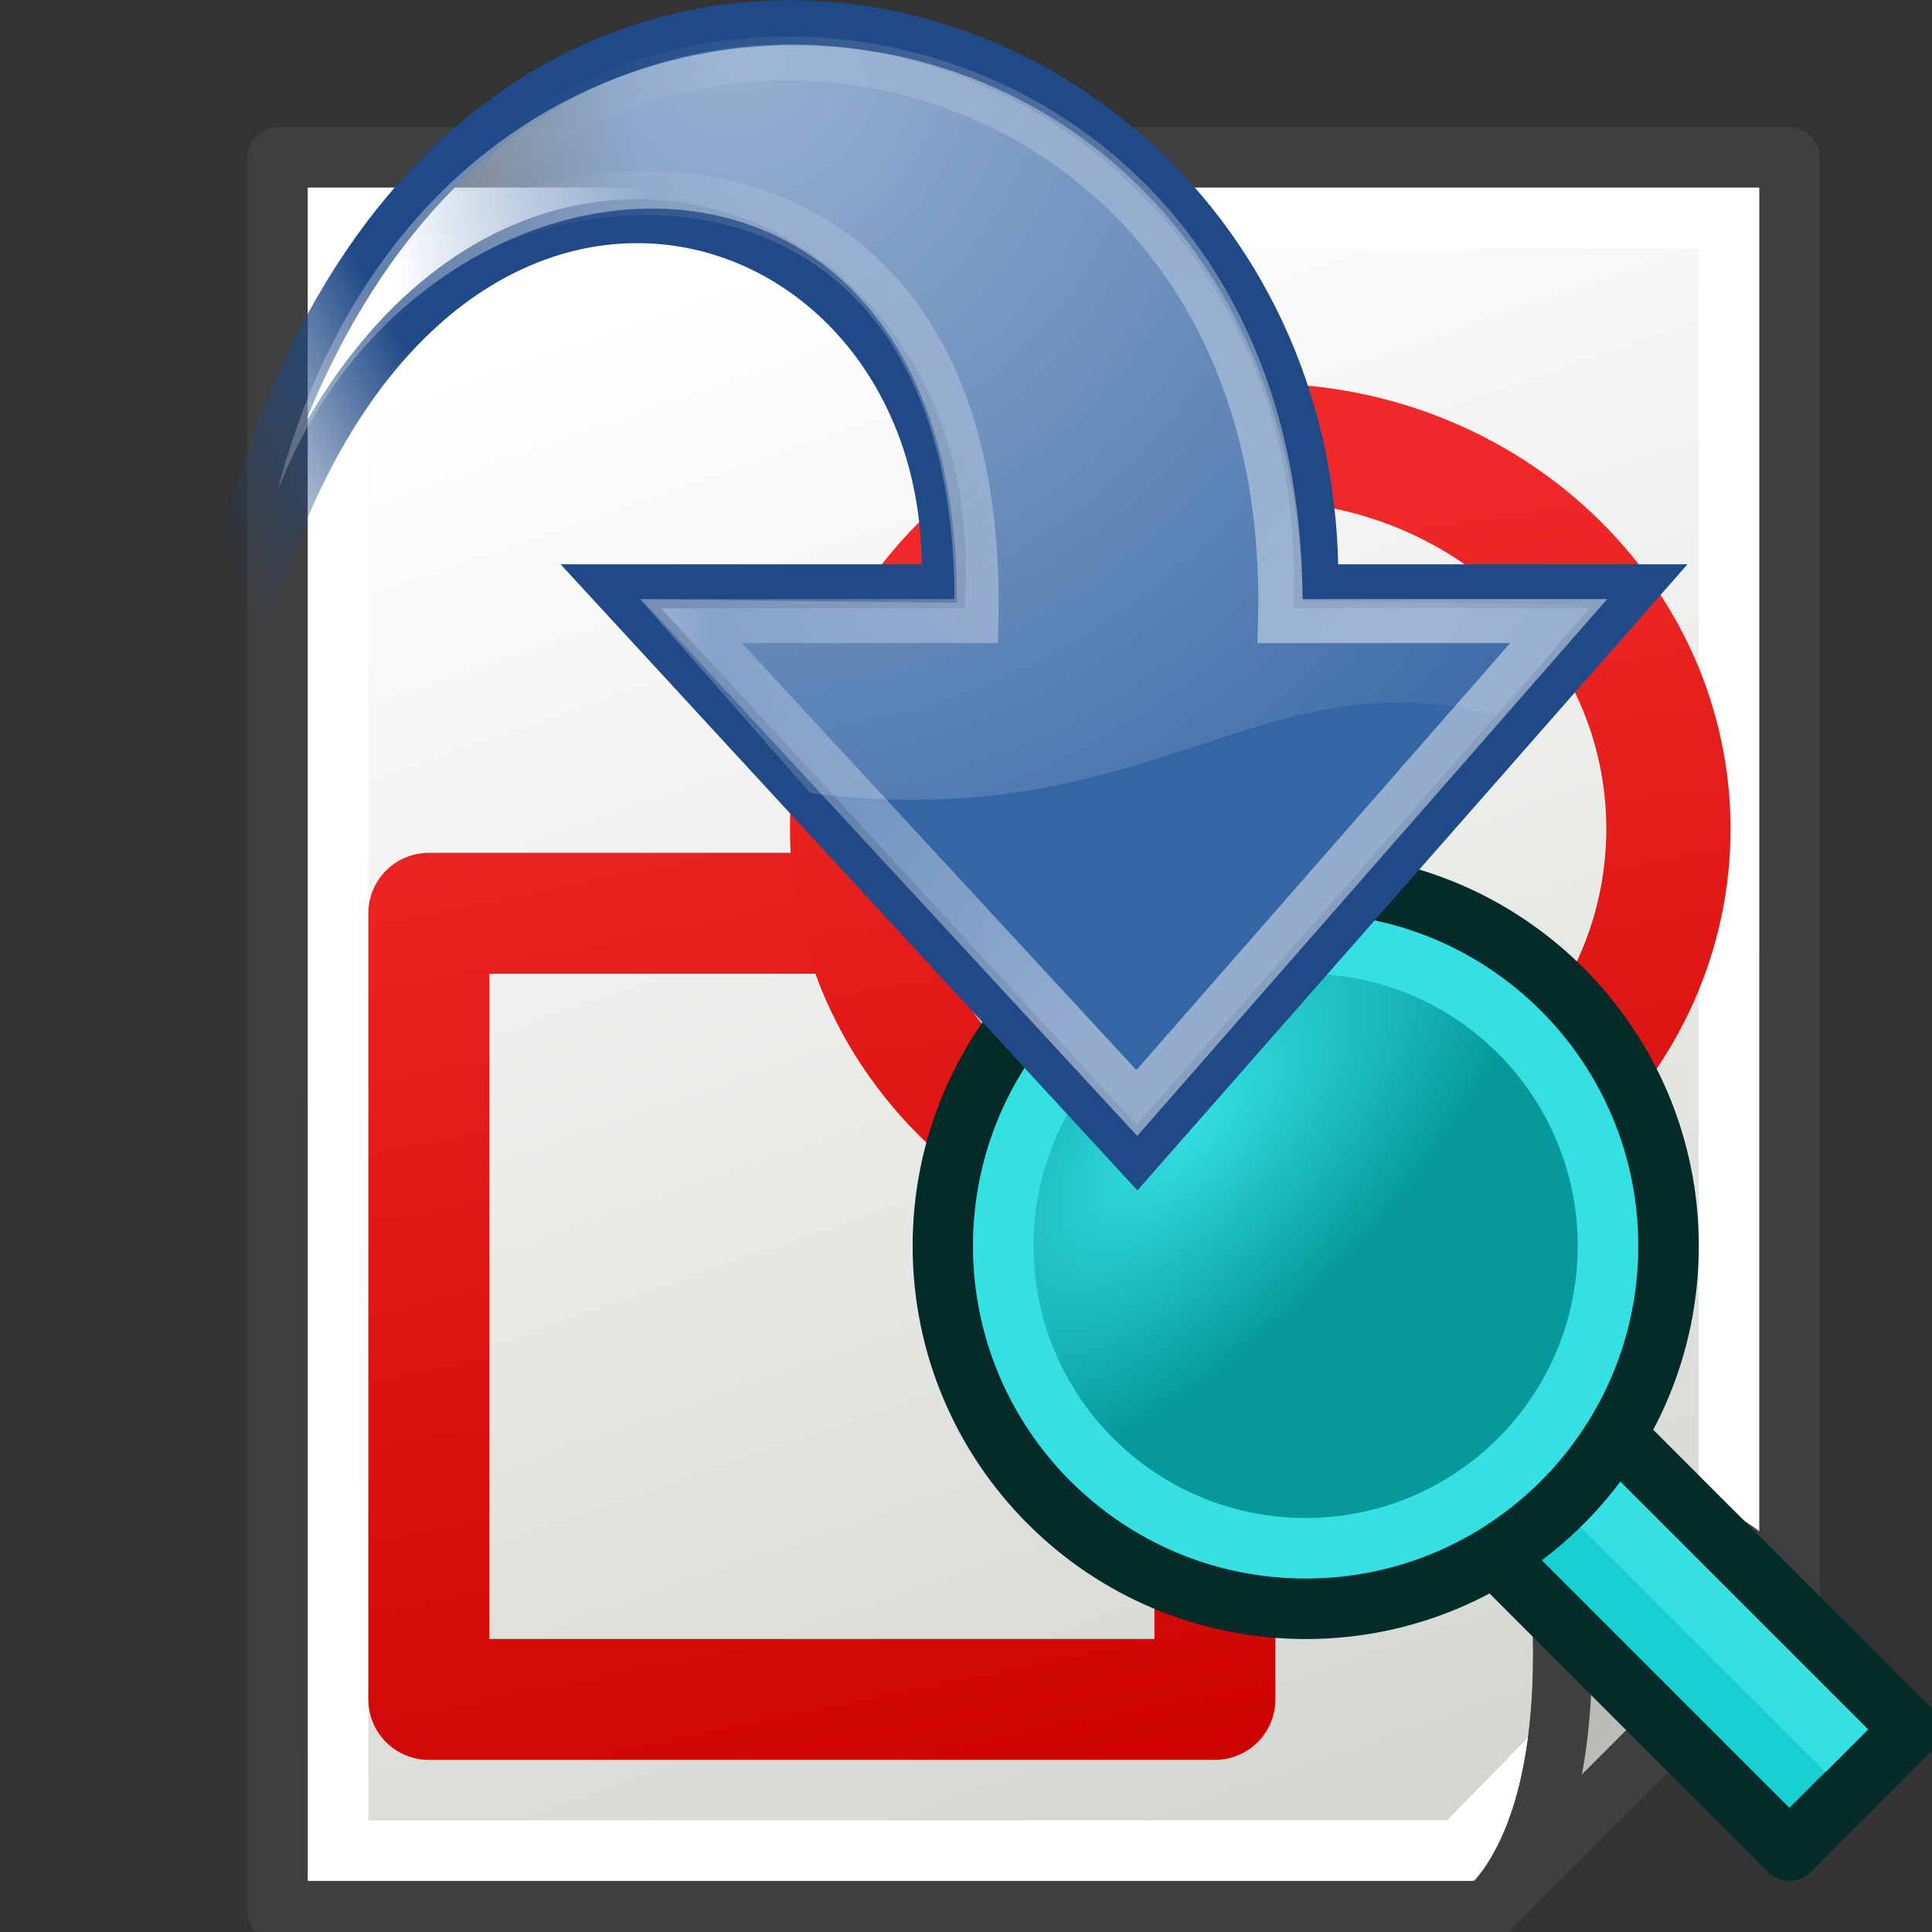 <?xml version="1.0" encoding="UTF-8" standalone="no"?>
<!-- Created with Inkscape (http://www.inkscape.org/) -->

<svg
   xmlns:dc="http://purl.org/dc/elements/1.1/"
   xmlns:cc="http://creativecommons.org/ns#"
   xmlns:rdf="http://www.w3.org/1999/02/22-rdf-syntax-ns#"
   xmlns:svg="http://www.w3.org/2000/svg"
   xmlns="http://www.w3.org/2000/svg"
   xmlns:xlink="http://www.w3.org/1999/xlink"
   xmlns:sodipodi="http://sodipodi.sourceforge.net/DTD/sodipodi-0.dtd"
   xmlns:inkscape="http://www.inkscape.org/namespaces/inkscape"
   width="64px"
   height="64px"
   id="svg5821"
   version="1.1"
   sodipodi:docname="Sketcher_ViewSketchOther.svg"
   inkscape:version="0.92.5 (2060ec1f9f, 2020-04-08)">
  <rect width="100%" height="100%" fill="#333333" stroke="none"/>
  <sodipodi:namedview
     pagecolor="#ffffff"
     bordercolor="#666666"
     borderopacity="1"
     objecttolerance="10"
     gridtolerance="10"
     guidetolerance="10"
     inkscape:pageopacity="0"
     inkscape:pageshadow="2"
     inkscape:window-width="1848"
     inkscape:window-height="1016"
     id="namedview47"
     showgrid="false"
     inkscape:zoom="10.429825"
     inkscape:cx="31.953249"
     inkscape:cy="53.850363"
     inkscape:window-x="72"
     inkscape:window-y="27"
     inkscape:window-maximized="1"
     inkscape:current-layer="svg5821" />
  <defs
     id="defs5823">
    <linearGradient
       id="linearGradient3857">
      <stop
         style="stop-color:#34e0e2;stop-opacity:1"
         offset="0"
         id="stop3859" />
      <stop
         style="stop-color:#06989a;stop-opacity:1"
         offset="1"
         id="stop3861" />
    </linearGradient>
    <linearGradient
       id="linearGradient3776">
      <stop
         style="stop-color:#cc0000;stop-opacity:1"
         offset="0"
         id="stop3778" />
      <stop
         style="stop-color:#ef2929;stop-opacity:1"
         offset="1"
         id="stop3780" />
    </linearGradient>
    <linearGradient
       id="linearGradient3768">
      <stop
         style="stop-color:#cc0000;stop-opacity:1"
         offset="0"
         id="stop3770" />
      <stop
         style="stop-color:#ef2929;stop-opacity:1"
         offset="1"
         id="stop3772" />
    </linearGradient>
    <linearGradient
       id="linearGradient6349">
      <stop
         style="stop-color:#000000;stop-opacity:1"
         offset="0"
         id="stop6351" />
      <stop
         style="stop-color:#000000;stop-opacity:0"
         offset="1"
         id="stop6353" />
    </linearGradient>
    <linearGradient
       id="linearGradient3377">
      <stop
         style="stop-color:#0019a3;stop-opacity:1"
         offset="0"
         id="stop3379" />
      <stop
         style="stop-color:#0069ff;stop-opacity:1"
         offset="1"
         id="stop3381" />
    </linearGradient>
    <linearGradient
       xlink:href="#linearGradient3377"
       id="linearGradient3383"
       x1="901.188"
       y1="1190.875"
       x2="1267.906"
       y2="1190.875"
       gradientUnits="userSpaceOnUse"
       gradientTransform="matrix(-1,0,0,1,2199.356,0)" />
    <radialGradient
       xlink:href="#linearGradient6349"
       id="radialGradient6355"
       cx="1103.64"
       cy="1424.447"
       fx="1103.64"
       fy="1424.447"
       r="194.406"
       gradientTransform="matrix(-1.431,-1.3605156e-7,-1.202713e-8,0.126,2674.749,1244.283)"
       gradientUnits="userSpaceOnUse" />
    <linearGradient
       xlink:href="#linearGradient3768"
       id="linearGradient3774"
       x1="1178.153"
       y1="1453.871"
       x2="1105.046"
       y2="1059.094"
       gradientUnits="userSpaceOnUse"
       gradientTransform="matrix(0.703,0,0,0.788,315.884,269.85)" />
    <linearGradient
       xlink:href="#linearGradient3776"
       id="linearGradient3782"
       x1="33.053"
       y1="73.677"
       x2="23.483"
       y2="19.131"
       gradientUnits="userSpaceOnUse" />
    <linearGradient
       gradientTransform="matrix(7.311,0,0,7.311,841.862,1044.473)"
       xlink:href="#linearGradient3874"
       id="linearGradient3880"
       x1="56"
       y1="47"
       x2="53"
       y2="39"
       gradientUnits="userSpaceOnUse" />
    <linearGradient
       id="linearGradient3874">
      <stop
         style="stop-color:#555753;stop-opacity:1"
         offset="0"
         id="stop3876" />
      <stop
         style="stop-color:#babdb6;stop-opacity:1"
         offset="1"
         id="stop3878" />
    </linearGradient>
    <linearGradient
       xlink:href="#linearGradient3866"
       id="linearGradient3872"
       x1="35"
       y1="53"
       x2="24"
       y2="9"
       gradientUnits="userSpaceOnUse" />
    <linearGradient
       id="linearGradient3866">
      <stop
         style="stop-color:#d3d7cf;stop-opacity:1"
         offset="0"
         id="stop3868" />
      <stop
         style="stop-color:#ffffff;stop-opacity:1"
         offset="1"
         id="stop3870" />
    </linearGradient>
    <linearGradient
       gradientTransform="matrix(0,7.311,7.311,0,900.347,985.988)"
       y2="20"
       x2="6"
       y1="38"
       x1="58"
       gradientUnits="userSpaceOnUse"
       id="linearGradient3127"
       xlink:href="#linearGradient3866" />
    <radialGradient
       xlink:href="#linearGradient3857"
       id="radialGradient3863"
       cx="43.783"
       cy="41.446"
       fx="43.783"
       fy="41.446"
       r="12.458"
       gradientUnits="userSpaceOnUse"
       gradientTransform="matrix(0.385,0.385,-0.846,0.846,61.897,-11.243)" />
    <radialGradient
       xlink:href="#linearGradient6349"
       id="radialGradient3757"
       gradientUnits="userSpaceOnUse"
       gradientTransform="matrix(2.282,0,0,0.93,-89.597,-113.724)"
       cx="24.837"
       cy="36.421"
       fx="24.837"
       fy="36.421"
       r="15.645" />
    <linearGradient
       xlink:href="#linearGradient2690"
       id="linearGradient3759"
       gradientUnits="userSpaceOnUse"
       gradientTransform="matrix(0.064,1.53,-1.73,0.056,-12.814,-3.746)"
       x1="32.648"
       y1="30.749"
       x2="37.124"
       y2="24.842" />
    <linearGradient
       id="linearGradient2690">
      <stop
         id="stop2692"
         offset="0"
         style="stop-color:#c4d7eb;stop-opacity:1;" />
      <stop
         id="stop2694"
         offset="1"
         style="stop-color:#c4d7eb;stop-opacity:0;" />
    </linearGradient>
    <linearGradient
       xlink:href="#linearGradient2682"
       id="linearGradient3761"
       gradientUnits="userSpaceOnUse"
       gradientTransform="matrix(0.064,1.53,-1.73,0.056,-12.814,-3.746)"
       x1="36.714"
       y1="31.456"
       x2="37.124"
       y2="24.842" />
    <linearGradient
       id="linearGradient2682">
      <stop
         id="stop2684"
         offset="0"
         style="stop-color:#3977c3;stop-opacity:1;" />
      <stop
         id="stop2686"
         offset="1"
         style="stop-color:#89aedc;stop-opacity:0;" />
    </linearGradient>
    <linearGradient
       xlink:href="#linearGradient2402"
       id="linearGradient3767"
       gradientUnits="userSpaceOnUse"
       x1="18.936"
       y1="23.668"
       x2="53.589"
       y2="26.649" />
    <linearGradient
       id="linearGradient2402">
      <stop
         id="stop2404"
         offset="0"
         style="stop-color:#729fcf;stop-opacity:1;" />
      <stop
         id="stop2406"
         offset="1"
         style="stop-color:#528ac5;stop-opacity:1;" />
    </linearGradient>
    <linearGradient
       xlink:href="#linearGradient2871"
       id="linearGradient3769"
       gradientUnits="userSpaceOnUse"
       x1="46.835"
       y1="45.264"
       x2="45.38"
       y2="50.94" />
    <linearGradient
       id="linearGradient2871">
      <stop
         id="stop2873"
         offset="0"
         style="stop-color:#3465a4;stop-opacity:1;" />
      <stop
         id="stop2875"
         offset="1"
         style="stop-color:#3465a4;stop-opacity:1" />
    </linearGradient>
    <linearGradient
       xlink:href="#linearGradient2797"
       id="linearGradient3771"
       gradientUnits="userSpaceOnUse"
       x1="5.965"
       y1="26.048"
       x2="52.854"
       y2="26.048" />
    <linearGradient
       id="linearGradient2797">
      <stop
         id="stop2799"
         offset="0"
         style="stop-color:#ffffff;stop-opacity:1;" />
      <stop
         id="stop2801"
         offset="1"
         style="stop-color:#ffffff;stop-opacity:0;" />
    </linearGradient>
    <radialGradient
       inkscape:collect="always"
       xlink:href="#linearGradient2797"
       id="radialGradient4997"
       cx="23.447"
       cy="6.458"
       fx="23.447"
       fy="6.458"
       r="19.062"
       gradientTransform="matrix(-1.314,-0.01,-0.01,1.336,24.563,-6.856)"
       gradientUnits="userSpaceOnUse" />
    <linearGradient
       inkscape:collect="always"
       xlink:href="#linearGradient2797"
       id="linearGradient1764"
       gradientUnits="userSpaceOnUse"
       gradientTransform="matrix(0.914,0,0,0.914,-25.527,-4.653)"
       x1="33.06"
       y1="27.394"
       x2="12.624"
       y2="12.584" />
    <linearGradient
       gradientTransform="translate(-21.658,-1.946)"
       inkscape:collect="always"
       xlink:href="#linearGradient6901"
       id="linearGradient6907"
       x1="14.752"
       y1="15.868"
       x2="8.895"
       y2="16.743"
       gradientUnits="userSpaceOnUse" />
    <linearGradient
       inkscape:collect="always"
       id="linearGradient6901">
      <stop
         style="stop-color:#3465a4;stop-opacity:1;"
         offset="0"
         id="stop6903" />
      <stop
         style="stop-color:#3465a4;stop-opacity:0;"
         offset="1"
         id="stop6905" />
    </linearGradient>
    <linearGradient
       gradientTransform="translate(-21.658,-1.946)"
       inkscape:collect="always"
       xlink:href="#linearGradient6925"
       id="linearGradient6931"
       x1="12.25"
       y1="18.25"
       x2="7"
       y2="21.118"
       gradientUnits="userSpaceOnUse" />
    <linearGradient
       inkscape:collect="always"
       id="linearGradient6925">
      <stop
         style="stop-color:#204a87;stop-opacity:1;"
         offset="0"
         id="stop6927" />
      <stop
         style="stop-color:#204a87;stop-opacity:0;"
         offset="1"
         id="stop6929" />
    </linearGradient>
  </defs>
  <g
     id="layer1"
     transform="translate(2,2)">
    <g
       id="g3360"
       transform="matrix(0.137,0,0,0.137,-119.155,-134.87)">
      <path
         d="M 922.279,1007.92 H 1287.813 v 350.912 l -73.107,73.107 H 922.279 Z"
         id="rect3005"
         style="color:#000000;display:inline;overflow:visible;visibility:visible;fill:url(#linearGradient3127);fill-opacity:1;fill-rule:evenodd;stroke:#3f3f3f;stroke-width:14.621;stroke-linecap:butt;stroke-linejoin:round;stroke-miterlimit:4;stroke-dasharray:none;stroke-dashoffset:0;stroke-opacity:1;marker:none;enable-background:accumulate"
         inkscape:connector-curvature="0" />
      <path
         style="fill:none;stroke:#ffffff;stroke-width:14.621;stroke-linecap:butt;stroke-linejoin:miter;stroke-opacity:1"
         d="M 1273.192,1022.541 H 936.901 v 394.776 h 271.226 l 65.065,-66.527 z"
         id="path3096"
         inkscape:connector-curvature="0" />
      <path
         d="m 1287.813,1358.832 c 0,-7.311 -29.243,-29.243 -58.486,-29.243 0,0 14.621,73.107 -14.621,102.349 z"
         id="path3778"
         style="color:#000000;display:inline;overflow:visible;visibility:visible;fill:url(#linearGradient3880);fill-opacity:1;fill-rule:evenodd;stroke:#3f3f3f;stroke-width:14.265;stroke-linecap:butt;stroke-linejoin:round;stroke-miterlimit:4;stroke-dasharray:none;stroke-dashoffset:0;stroke-opacity:1;marker:none;enable-background:accumulate"
         inkscape:connector-curvature="0" />
      <path
         style="fill:none;stroke:#babdb6;stroke-width:14.621;stroke-linecap:butt;stroke-linejoin:miter;stroke-opacity:1"
         d="m 1229.953,1396.295 48.678,-47.18"
         id="path3125"
         inkscape:connector-curvature="0" />
      <path
         d="m 1287.813,1358.832 c 0,-7.311 -29.243,-29.243 -58.486,-29.243 0,0 14.621,73.107 -14.621,102.349 z"
         id="path3778-3"
         style="color:#000000;display:inline;overflow:visible;visibility:visible;fill:none;stroke:#3f3f3f;stroke-width:14.265;stroke-linecap:butt;stroke-linejoin:round;stroke-miterlimit:4;stroke-dasharray:none;stroke-dashoffset:0;stroke-opacity:1;marker:none;enable-background:accumulate"
         inkscape:connector-curvature="0" />
      <rect
         style="color:#000000;display:inline;overflow:visible;visibility:visible;fill:none;stroke:url(#linearGradient3774);stroke-width:29.243;stroke-linecap:round;stroke-linejoin:round;stroke-miterlimit:4;stroke-dasharray:none;stroke-dashoffset:0;stroke-opacity:1;marker:none;enable-background:accumulate"
         id="rect3860-3"
         width="190.077"
         height="190.078"
         x="958.833"
         y="1190.687" />
      <path
         style="color:#000000;display:inline;overflow:visible;visibility:visible;fill:none;stroke:url(#linearGradient3782);stroke-width:5.535;stroke-linecap:round;stroke-linejoin:round;stroke-miterlimit:4;stroke-dasharray:none;stroke-dashoffset:0;stroke-opacity:1;marker:none;enable-background:accumulate"
         id="path3862-6"
         d="m 48.364,33.273 c 0,10.042 -8.14,18.182 -18.182,18.182 C 20.14,51.455 12,43.314 12,33.273 12,23.231 20.14,15.091 30.182,15.091 c 10.042,0 18.182,8.14 18.182,18.182 z"
         transform="matrix(5.428,0,0,5.142,996.046,999.192)"
         inkscape:connector-curvature="0" />
      <path
         style="fill:#16d0d2;fill-opacity:1;stroke:#042a2a;stroke-width:14.621;stroke-linecap:round;stroke-linejoin:round;stroke-miterlimit:4;stroke-dashoffset:2.04;stroke-opacity:1"
         d="m 1200.085,1329.589 29.243,-29.243 87.728,87.728 -29.243,29.243 z"
         id="rect3057"
         inkscape:connector-curvature="0" />
      <path
         style="fill:none;stroke:#34e0e2;stroke-width:14.621;stroke-linecap:butt;stroke-linejoin:miter;stroke-opacity:1"
         d="m 1301.704,1393.192 -73.107,-73.107"
         id="path3865"
         inkscape:connector-curvature="0" />
      <path
         style="fill:url(#radialGradient3863);fill-opacity:1;stroke:#042a2a;stroke-width:1.917;stroke-linecap:round;stroke-linejoin:round;stroke-miterlimit:4;stroke-dasharray:none;stroke-dashoffset:2.04;stroke-opacity:1"
         id="path3055"
         d="M 59,44.5 C 59,50.851 53.851,56 47.5,56 41.149,56 36,50.851 36,44.5 36,38.149 41.149,33 47.5,33 53.851,33 59,38.149 59,44.5 Z"
         transform="matrix(7.629,0,0,7.629,808.487,931.635)"
         inkscape:connector-curvature="0" />
      <path
         style="fill:none;stroke:#34e0e2;stroke-width:2.3;stroke-linecap:round;stroke-linejoin:round;stroke-miterlimit:4;stroke-dasharray:none;stroke-dashoffset:2.04;stroke-opacity:1"
         id="path3055-1"
         d="M 59,44.5 C 59,50.851 53.851,56 47.5,56 41.149,56 36,50.851 36,44.5 36,38.149 41.149,33 47.5,33 53.851,33 59,38.149 59,44.5 Z"
         transform="matrix(6.357,0,0,6.357,868.88,988.213)"
         inkscape:connector-curvature="0" />
    </g>
  </g>
  <g
     id="g117"
     transform="matrix(1.461,0,0,1.457,33.487,-0.748)">
    <path
       sodipodi:nodetypes="ccccccc"
       id="path1432"
       d="M -18.454,23.89 C -19.485,-7.331 7.084,-2.397 6.925,13.843 h 7.313 L 2.86,26.829 -9.072,13.843 c 0,0 7.541,0 7.541,0 0.457,-10.969 -16.718,-14.179 -16.923,10.047 z"
       style="color:#000000;display:block;overflow:visible;visibility:visible;opacity:1;fill:url(#linearGradient6907);fill-opacity:1;fill-rule:nonzero;stroke:url(#linearGradient6931);stroke-width:1;stroke-linecap:butt;stroke-linejoin:miter;stroke-miterlimit:4;stroke-dasharray:none;stroke-dashoffset:0;stroke-opacity:1;marker:none;marker-start:none;marker-mid:none;marker-end:none"
       inkscape:connector-curvature="0" />
    <path
       style="color:#000000;display:block;overflow:visible;visibility:visible;opacity:0.472;fill:none;fill-opacity:1;fill-rule:nonzero;stroke:url(#linearGradient1764);stroke-width:1;stroke-linecap:butt;stroke-linejoin:miter;stroke-miterlimit:10;stroke-dasharray:none;stroke-dashoffset:0;stroke-opacity:1;marker:none;marker-start:none;marker-mid:none;marker-end:none"
       d="M -13.994,7.158 C -9.251,-1.986 6.464,0.772 6.104,14.634 H 12.421 c 0,0 -9.566,10.957 -9.566,10.957 L -7.241,14.634 c 0,0 6.457,0 6.457,0 C -0.513,3.058 -10.736,3.589 -13.994,7.158 Z"
       id="path2177"
       sodipodi:nodetypes="ccccccc"
       inkscape:connector-curvature="0" />
    <path
       sodipodi:nodetypes="cccccccc"
       id="path4989"
       d="m 13.109,14.266 -1.984,2.546 c -5.41,-1.516 -7.886,2.729 -15.674,1.732 l -3.861,-4.409 7.186,0.083 C -1.175,2.371 -13.314,3.053 -16.629,11.682 -12.821,-3.207 6.235,-1.139 6.625,14.168 Z"
       style="color:#000000;display:inline;overflow:visible;visibility:visible;opacity:0.494;fill:url(#radialGradient4997);fill-opacity:1;fill-rule:nonzero;stroke:none;stroke-width:1;stroke-linecap:butt;stroke-linejoin:miter;stroke-miterlimit:10;stroke-dasharray:none;stroke-dashoffset:0;stroke-opacity:1;marker:none;marker-start:none;marker-mid:none;marker-end:none"
       inkscape:connector-curvature="0" />
  </g>
</svg>
